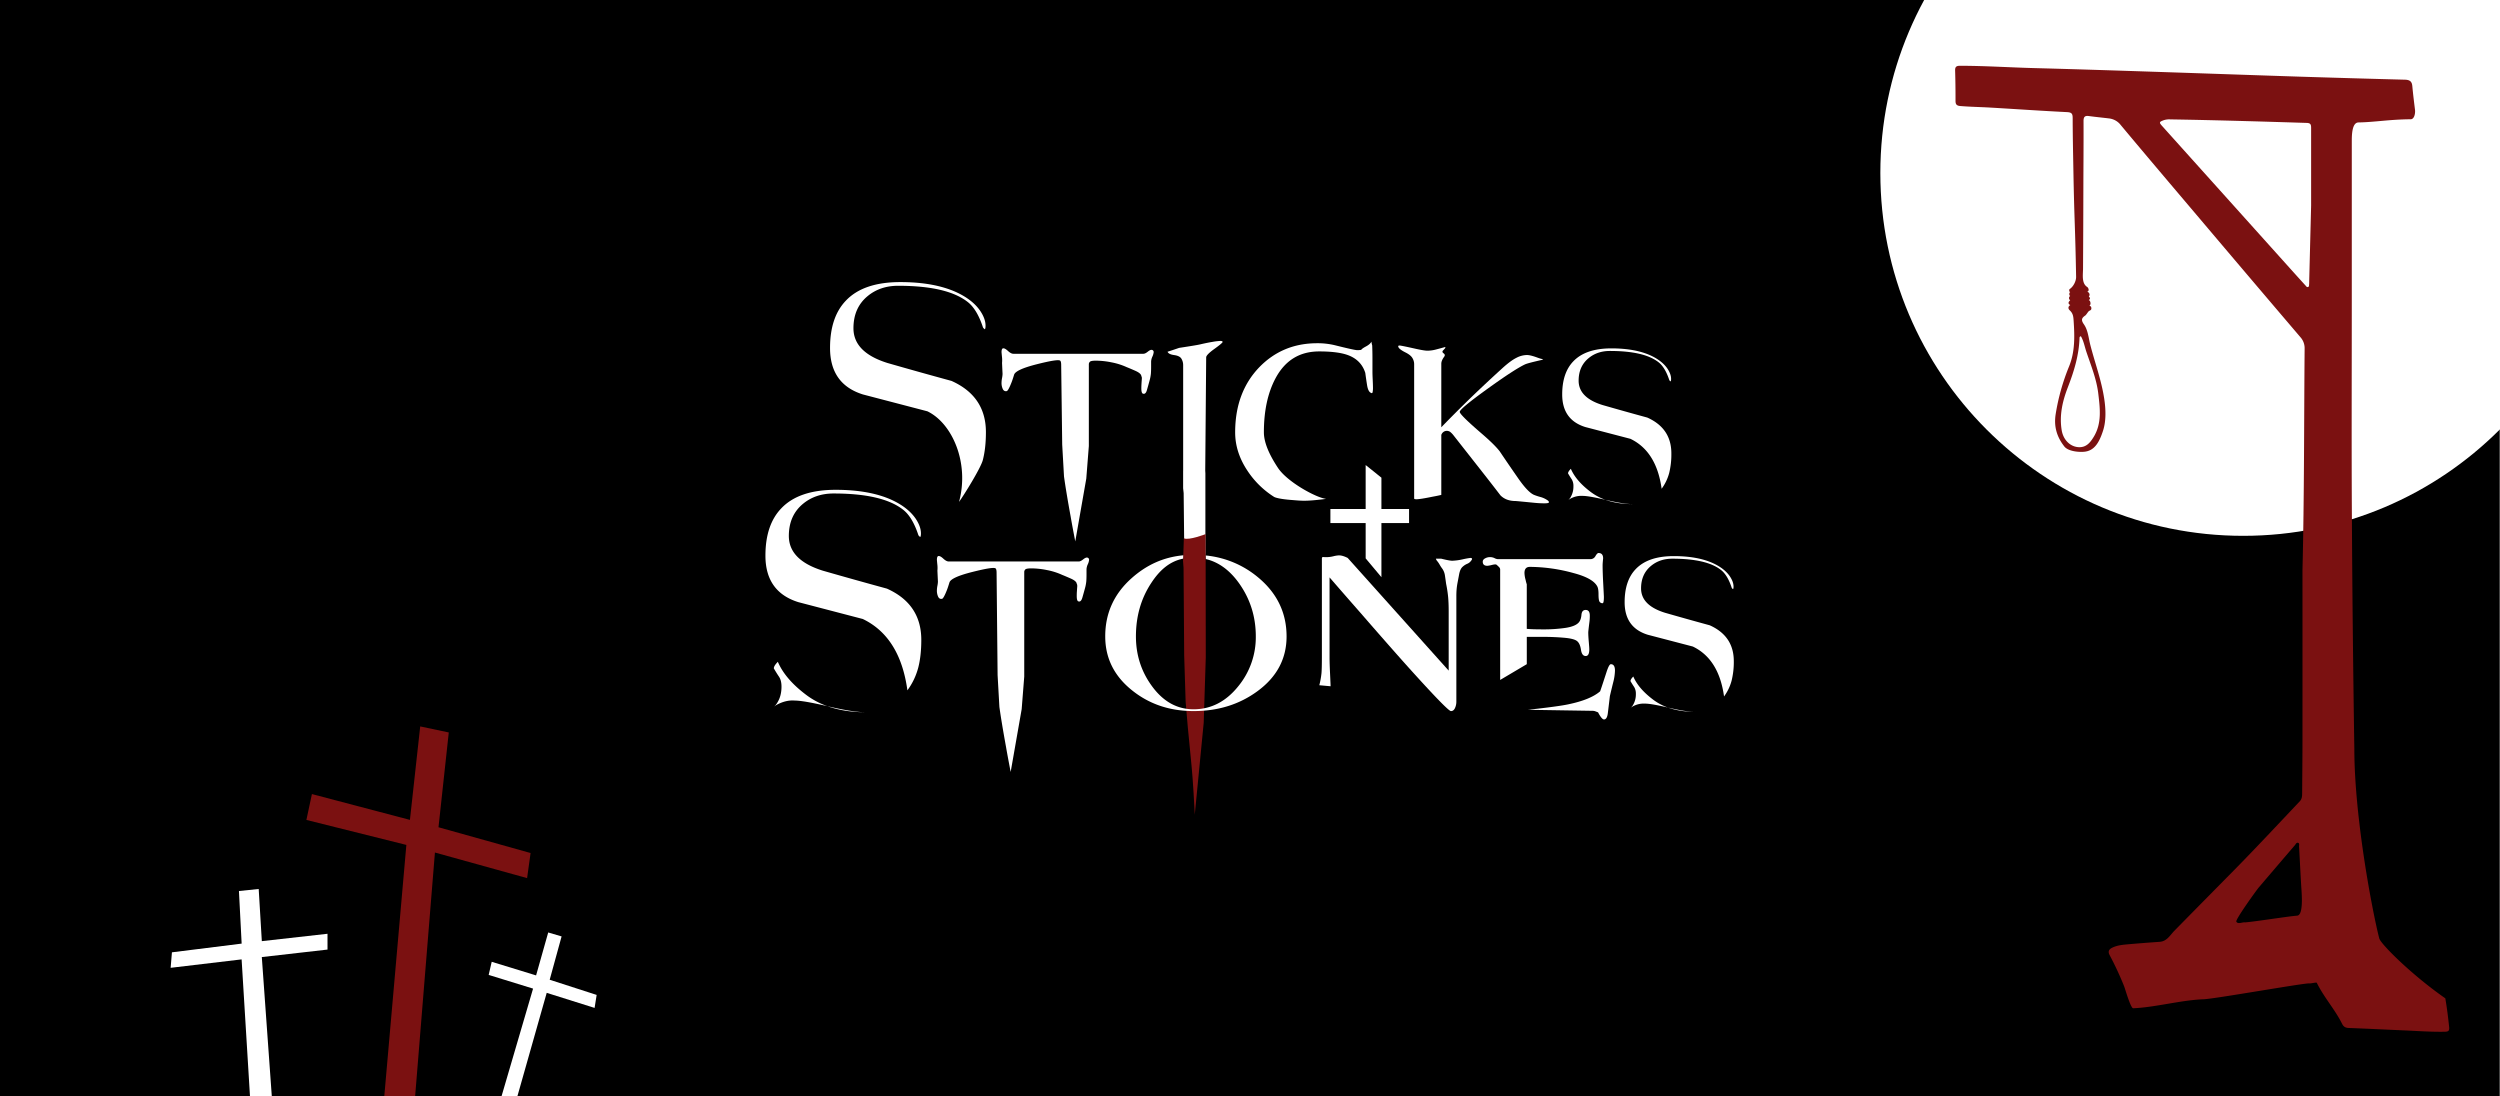 <svg xmlns="http://www.w3.org/2000/svg" viewBox="0 0 3042 1334"><rect x="0" y="0" width="3042" height="1334" fill="#808080" stroke="none"/><defs><style>.cls-1{fill:#fff;}.cls-2{fill:#7b1111;}</style></defs><g id="Backgrounds"><rect x="-0.32" y="-1.25" width="3041.66" height="1337"/></g><g id="Logo_White" data-name="Logo White"><path class="cls-1" d="M1010,423.39q0-37.39,19.14-57.43,21.38-22.71,66.34-22.71,41.41,0,68.57,12.47,19.14,8.91,28.49,22.26,6.67,9.79,6.68,18.25c0,2.38-.3,3.86-.89,4.45a8,8,0,0,1-2.23-2.22q-7.12-21.81-18.25-30.72-24.94-20-85-20-21.83,0-37,12.47-17.37,14.25-17.37,39.18,0,29.38,41.41,42.3,38.73,11.13,77.91,21.81,41.85,18.71,41.86,62.34,0,19.59-3.79,34.06c-2.52,9.64-22.68,42.21-28.92,50.82,12.87-47.49-8.26-95.72-38.53-110.26l-78.36-20.48Q1010,467.48,1010,423.39Z"/><path class="cls-1" d="M1401.92,425.8a2.64,2.64,0,0,1,1.87,2.8,16.69,16.69,0,0,1-1.55,5.3,16.39,16.39,0,0,0-1.56,5.92v6.23c0,3.74-.11,6.76-.31,9a51.31,51.31,0,0,1-1.72,8.57q-1.39,5.14-3,10.76c-1,3.74-2.6,5.29-4.67,4.67-1.46-.2-2.19-2.39-2.19-6.54,0-1.46.05-3.17.16-5.15s.26-4.2.47-6.7c0-1.66-.21-2.59-.63-2.8,0-2.33-2.54-4.59-7.63-6.82s-8.47-3.64-10.13-4.27a80.41,80.41,0,0,0-18.54-5.86,97.9,97.9,0,0,0-18.86-2.06c-4,0-6.39.41-7.32,1.25a4.33,4.33,0,0,0-1.41,3.43v99.21l-3.11,39.62-13.41,76.44q-3.74-19.32-5.61-30.22-5.61-30.84-8.1-48.91l-2.18-38.63-1.25-96.9c0-2.9-.42-4.67-1.24-5.29q-2.51-2.19-28.36,4.35T1233.94,456q-1.87,6.22-3.12,9.33-4,10.28-5.92,10.58-3.12.62-4.68-2.5a17.3,17.3,0,0,1-1.55-7.79,32.27,32.27,0,0,1,.62-5.61,31.89,31.89,0,0,0,.62-5q-.32-6.54-.62-13.4a35.7,35.7,0,0,0,0-6.54q-.32-3.12-.62-6.55,0-4.35,1.87-4.67c1.45-.21,3.42.85,5.92,3.15s4.67,3.47,6.54,3.47h158.33q2.18,0,5.45-2.65C1399,426.06,1400.68,425.38,1401.92,425.8Z"/><path class="cls-1" d="M1439.63,572.59v21.52l.64,5.9.75,70.58,1.73,37.47q2,17.52,6.42,47.44,1.49,10.57,4.45,29.31l10.63-74.14,2.47-38.43V576l-.19-3.38,1.15-137.75q0-3.12,10-10.32t10-8.44q0-1.26-2.82-1.26a69.81,69.81,0,0,0-9.24,1.1q-6.73,1.1-14.87,3-3.45.93-26,4.36-7.2,2.5-14.09,4.69,1.26,3.12,8.08,4.06t8.87,4.53a15,15,0,0,1,2.06,7.65V572.59Z"/><path class="cls-2" d="M1467,649.9l.19,150-2.53,79.64L1453.8,991.25c-2-40.59-3.53-55.3-4.55-65.92q-4.55-45-6.57-71.45l-1.77-56.43-.76-106.3-.65-8.89s1-19.5,1-27.27C1446.42,657.9,1467,649.9,1467,649.9Z"/><path class="cls-1" d="M1720.74,606.56V443.18a14.46,14.46,0,0,0-2.18-7.63q-2.18-3.6-8.41-6.71t-8.1-5.62c-.63-1-.84-1.76-.63-2.18s.73-.62,1.56-.62q1.88,0,20.26,4.13,10,2.19,13.71,2.18a41.08,41.08,0,0,0,10.13-1.4q5.45-1.41,11.06-3a.55.55,0,0,1,.63.62q0,.63-2.81,3.43c-1.24,1.25-1,2.44.63,3.58s1.87,2.55.62,4.21c-2.29,3.12-3.43,5.92-3.43,8.42v77.29q17.46-18.07,37.09-37.09,17.13-16.51,37.71-35.22,9.66-8.72,16.52-12.15a28.71,28.71,0,0,1,12.78-3.43q4.35,0,12.78,3.12c3.32,1.24,5.71,1.87,7.16,1.87a13.93,13.93,0,0,1-1.56.93q-16.52,3.74-20.25,5.3-12.79,5.92-46.29,30.08t-33.5,27.89q0,3.43,26.8,26.49,15.59,13.41,21.82,21.5,10.9,16.21,22.6,33t19.16,20a70.15,70.15,0,0,0,7.48,2.49,28.17,28.17,0,0,1,9.35,4.36c1,.84,1.45,1.62,1.25,2.34s-2,1.09-5.3,1.09q-5.93,0-12.15-.62-22.14-2.18-23.07-2.18-11.54,0-18.38-6.86-11.22-14.64-22.76-29.3l-34.28-43.63a24.62,24.62,0,0,0-4.21-4.36,7.52,7.52,0,0,0-4.52-1.25,7.17,7.17,0,0,0-6.23,5V602.2q-5.29,1.24-10.6,2.18-15.27,3.12-19.63,3.12C1721.68,607.5,1720.74,607.18,1720.74,606.56Z"/><path class="cls-1" d="M1900.89,480q0-26.17,13.4-40.2,15-15.88,46.43-15.89,29,0,48,8.72,13.4,6.24,20,15.59,4.66,6.86,4.67,12.77c0,1.67-.21,2.71-.62,3.12a5.39,5.39,0,0,1-1.56-1.56q-5-15.27-12.78-21.5-17.46-14-59.52-14-15.28,0-25.87,8.73-12.16,10-12.16,27.43,0,20.57,29,29.6,27.11,7.8,54.54,15.28,29.3,13.08,29.29,43.63a95.23,95.23,0,0,1-2.64,23.84,57.43,57.43,0,0,1-9.2,19.17q-6.24-45.51-38-60.78l-54.85-14.33Q1900.89,510.88,1900.89,480Zm86,133.4q-11.22,0-32.42-5t-28.67-5a27.19,27.19,0,0,0-15,3.43,18.31,18.31,0,0,0-3.12,2.18,14.07,14.07,0,0,0,3.43-4,25.24,25.24,0,0,0,3.43-13.4,15.23,15.23,0,0,0-2.18-8.57c-1.46-2.18-2.91-4.52-4.37-7q0-2.17,3.43-5.61,6.24,14.65,24,28.05Q1955.11,613.42,1986.91,613.42Z"/><path class="cls-1" d="M1550.35,604.64a107.48,107.48,0,0,1-32.41-31.79q-15-22.44-15-46.75,0-48.63,29.29-79.17,28.37-29.28,70.44-29.29a90.1,90.1,0,0,1,21.82,2.49q23.67,5.92,26.8,5.92a31.58,31.58,0,0,0,5-.31q.93-1.58,5.92-4.24t6.54-5.81a30.75,30.75,0,0,0,.94,4.68q.3,7.47.31,15v17.14q0,3.12.31,9.66c.21,4.36.31,7.38.31,9a25.86,25.86,0,0,1-.47,6.23c-.31,1-1,1.25-2,.62-2.29-1-3.85-4.15-4.68-9.33s-1.55-10.16-2.18-14.94q-5-15.86-21.5-21.78-12.16-4.35-34.6-4.36-35.84,0-53.29,33-14,26.49-14,65.42,0,17.46,17.15,43.31c11.42,17.24,46.73,36.4,58.6,37.69-25.72,3.28-29.68,2.29-42.54,1.3S1552.22,605.68,1550.35,604.64Z"/><path class="cls-1" d="M1714.55,636.47h-33.64v65.87l-19.18-22.9v-43h-42.9V619.38h42.9V565.86l19.18,15.38v38.14h33.64Z"/><path class="cls-1" d="M931.38,676.14q0-37.41,19.15-57.44Q971.89,596,1016.86,596q41.42,0,68.57,12.46,19.14,8.91,28.5,22.26,6.67,9.81,6.67,18.26c0,2.38-.29,3.86-.89,4.45a7.86,7.86,0,0,1-2.22-2.23q-7.12-21.81-18.26-30.72-24.93-20-85-20-21.81,0-37,12.46-17.37,14.26-17.37,39.18,0,29.4,41.41,42.3,38.74,11.13,77.92,21.82,41.83,18.69,41.85,62.33,0,19.61-3.78,34.06A81.81,81.81,0,0,1,1104.13,840q-8.91-65-54.32-86.82l-78.36-20.48Q931.39,720.22,931.38,676.14ZM1054.26,866.7q-16,0-46.3-7.13t-41-7.12q-10.25-.88-21.37,4.9a24.7,24.7,0,0,0-4.45,3.11,20.18,20.18,0,0,0,4.89-5.78q4.9-8,4.9-19.15c0-5-1-9.13-3.12-12.24s-4.16-6.46-6.23-10q0-3.1,4.9-8,8.9,20.94,34.28,40.08Q1008.85,866.69,1054.26,866.7Z"/><path class="cls-1" d="M1323.32,678.54a2.66,2.66,0,0,1,1.87,2.81,16.48,16.48,0,0,1-1.56,5.29,16.65,16.65,0,0,0-1.56,5.93v6.23c0,3.74-.11,6.75-.31,9a51.31,51.31,0,0,1-1.72,8.57q-1.39,5.15-3,10.75t-4.67,4.68c-1.46-.21-2.18-2.39-2.18-6.55,0-1.45,0-3.16.15-5.14s.26-4.21.47-6.7c0-1.66-.21-2.6-.62-2.81q0-3.48-7.64-6.81t-10.13-4.28a80.1,80.1,0,0,0-18.54-5.86,98.69,98.69,0,0,0-18.86-2.06q-5.93,0-7.32,1.25a4.36,4.36,0,0,0-1.4,3.43V823.23l-3.12,39.62-13.4,76.44q-3.75-19.32-5.61-30.22-5.61-30.84-8.11-48.91l-2.18-38.63-1.24-124.6q0-4.36-1.25-5.3-2.51-2.18-28.36,4.35t-27.74,12.76c-1.25,4.15-2.29,7.25-3.12,9.33q-4.05,10.26-5.92,10.57-3.12.63-4.67-2.49a17.35,17.35,0,0,1-1.56-7.79,32.17,32.17,0,0,1,.62-5.61,31.27,31.27,0,0,0,.63-5q-.32-6.54-.63-13.4a34.11,34.11,0,0,0,0-6.55q-.32-3.1-.62-6.54,0-4.37,1.87-4.68c1.45-.2,3.43.85,5.92,3.16s4.68,3.47,6.55,3.47h158.32c1.45,0,3.27-.89,5.45-2.65S1322.07,678.13,1323.32,678.54Z"/><path class="cls-1" d="M1789.56,682.91a10.51,10.51,0,0,1-4.28,3.13,19.44,19.44,0,0,0-5.52,3.58q-3.06,2.67-4.29,9.21c-.81,4.38-1.48,7.91-2,10.62a74.54,74.54,0,0,0-1.07,7.8q-.32,3.75-.31,8.43v128a18.28,18.28,0,0,1-1.72,8q-1.71,3.58-4.83,3.59-3.43,0-41.76-42.16-23.37-25.61-69.19-78.37-18.39-20.93-36.78-42.16v97.55q0,6.85.63,20.1t.62,14.81l-13.71-1.25A100.86,100.86,0,0,0,1608,819q.46-5.78.47-18.86V679.79c0-1.45.56-2.13,1.7-2s2.55.16,4.21.16a36,36,0,0,0,8.08-1.09,33.63,33.63,0,0,1,6.84-1.09q4.37,0,10.58,3.13L1762.76,816V744.14q0-10-.62-17.18a154.61,154.61,0,0,0-2.5-16.57c-.42-3.12-.88-6.39-1.4-9.83A19.32,19.32,0,0,0,1755,692a41.35,41.35,0,0,1-3.28-5,30.84,30.84,0,0,0-3.27-4.69,6.61,6.61,0,0,1-1.24-2.49h6.54q10,2.49,13.4,2.49a67.52,67.52,0,0,0,12.62-1.71,92.84,92.84,0,0,1,9.51-1.72c1,0,1.66.32,1.87.94S1790.81,681.46,1789.56,682.91Z"/><path class="cls-1" d="M1825.4,827.36V693.48a4.35,4.35,0,0,0-.94-3,36.44,36.44,0,0,0-3.42-3.26c-.63-.63-2.45-.57-5.46.15a33.85,33.85,0,0,1-5.76,1.09q-5.61,0-5.61-5,0-2.49,2.8-4a12,12,0,0,1,5.92-1.56,12.5,12.5,0,0,1,5.61,1.24,9.94,9.94,0,0,0,4.37,1.25H1935.1a6.88,6.88,0,0,0,6.24-3.74q2.17-3.74,3.74-3.74,5.61,0,5.61,6.55-.63,5.92-.63,8.41,0,8.11.78,22.91t.78,15.43q0,7.78-1.56,7.79a4.21,4.21,0,0,1-3.74-1.87q-1.24-1.87-1.24-9,0-6.86-1.56-9.66-5.31-10-29-16.21a203.32,203.32,0,0,0-53-7.48q-6.54,0-6.54,7.48a34.68,34.68,0,0,0,1.4,8.42,42.07,42.07,0,0,0,1.4,5.29v54.23q3.45.32,8.14.47t11.89.16a180.76,180.76,0,0,0,27.38-1.87q12-1.87,16.12-6.86c1.66-2.07,2.66-5.09,3-9s2-5.92,5.16-5.92q5,0,5,6.86a56.63,56.63,0,0,1-.31,6.54q-1.56,12.47-1.56,14,0,4.05.62,11.22c.42,4.78.63,7.89.63,9.35q0,8.1-4.37,8.1c-3.11,0-5-2.54-5.76-7.64s-2.34-8.62-4.83-10.59-7.69-3.32-15.59-4-16.51-1.09-25.86-1.09h-19.64v33.24ZM1947,841.23q.3-.3,7.79-23.38c2.07-6.43,3.84-9.66,5.3-9.66q5,0,5,7.82a62.28,62.28,0,0,1-2.18,14.39q-2.17,8.76-4,16.58-1.56,13.13-2.49,20.79c-.63,5.11-2.18,7.66-4.68,7.66q-2.17,0-5.61-5.73a29.9,29.9,0,0,1-1.56-2.87c-1-.43-2.13-.85-3.27-1.28a10.07,10.07,0,0,0-3.58-.63l-78.54-1.25q36.46-4,48.62-6.55Q1935.1,851.51,1947,841.23Z"/><path class="cls-1" d="M1530.88,702.58a116.67,116.67,0,0,0-63.6-26.67l0,4.35q23.28,5.58,40.21,29.19,20.57,28.72,20.57,64.93a94,94,0,0,1-21.51,60.88q-22.44,27.78-54.23,27.79-30.22,0-50.8-28.41-19.32-26.53-19.32-60.26,0-36.52,18.39-64.62c10.89-16.79,23.22-26.8,39-30l.2-4.08c-24.13,2.27-44.68,11.64-63,28q-32,28.56-31.94,70.7,0,40,33.35,66.19,31.15,24.66,74.17,24.66,44.88,0,77.92-24.35,35.22-25.9,35.22-66.5Q1565.48,731.32,1530.88,702.58Z"/><path class="cls-1" d="M1976.86,732.77q0-26.17,13.41-40.2,15-15.9,46.43-15.9,29,0,48,8.73,13.4,6.24,20,15.58,4.67,6.85,4.67,12.78c0,1.66-.21,2.7-.62,3.12a5.52,5.52,0,0,1-1.56-1.56q-5-15.27-12.78-21.51-17.46-14-59.53-14-15.27,0-25.86,8.72-12.17,10-12.16,27.43,0,20.56,29,29.61,27.1,7.79,54.54,15.27,29.28,13.09,29.29,43.63A94.77,94.77,0,0,1,2107,828.3a57.07,57.07,0,0,1-9.19,19.16q-6.24-45.5-38-60.77l-54.86-14.34Q1976.86,763.64,1976.86,732.77Zm86,133.39q-11.22,0-32.41-5t-28.67-5a27.19,27.19,0,0,0-15,3.43,17.75,17.75,0,0,0-3.12,2.18,14.2,14.2,0,0,0,3.43-4,25.26,25.26,0,0,0,3.43-13.4,15.29,15.29,0,0,0-2.18-8.58c-1.46-2.18-2.92-4.51-4.37-7q0-2.18,3.43-5.61,6.24,14.65,24,28.05Q2031.09,866.17,2062.88,866.16Z"/></g><g id="Graves"><polygon class="cls-2" points="466.22 1349.59 494.46 1028.1 372.82 997.69 379.54 966.22 498.8 997.64 511.31 883.91 546.07 891.25 533.56 1006.61 645.61 1037.95 641.37 1068.49 529.22 1037.36 503.86 1349.59 466.22 1349.59"/><polygon class="cls-1" points="305.42 1354.21 293.99 1167.38 207.64 1177.63 209.21 1158.78 294.04 1148.18 290.75 1084.2 314.78 1081.7 318.59 1145.19 398.5 1136.21 398.52 1155.44 318.57 1164.56 332.14 1353.58 305.42 1354.21"/><polygon class="cls-1" points="621.65 1361.81 665.24 1208.09 723.5 1226.43 726 1210.61 668.87 1192.15 683.35 1139.43 667.07 1134.62 652.31 1186.87 598.31 1170.31 594.62 1186.27 648.64 1202.94 603.14 1358.24 621.65 1361.81"/></g><g id="Moon"><circle class="cls-1" cx="2729.5" cy="210.5" r="441.5"/></g><g id="Gallows"><path class="cls-2" d="M2975.46,1214.77c2,11.6,3.43,23.25,4.66,34.94.49,4.59-1,5.63-5.21,5.71-16.64.33-33.22-.94-49.82-1.65-22.38-.94-44.74-2.11-67.13-2.92-4-.15-6.32-1.56-8.05-5-9.13-18.2-21.75-31.68-30.81-49.91-.51-1-6.7.9-9,.64-5.89-.63-115.35,18.88-128.78,19.32-26.72.89-58.93,9.86-85.64,10.95-3.1.12-9.78-23.59-11-26.64a383.64,383.64,0,0,0-17.57-37.82c-2.5-4.59-1.09-7.31,3.44-9.42,5.55-2.59,11.44-3.29,17.36-3.82q20-1.76,40-3.13c8.3-.58,12.16-7.25,16.9-12.44,1.72-1.88,69.18-70.24,73.35-74.48,27.13-27.57,53.5-55.86,80.09-83.94,2.85-3,3-6.44,3-10,.16-21,.38-42,.4-63q.06-104.24,0-208.47c2.22-89.76,1.83-179.52,2.61-269.28a19.94,19.94,0,0,0-5.12-14.13q-62.25-73-124.23-146.27c-31.54-37.22-63.13-74.4-94.39-111.86a21,21,0,0,0-14.45-8.07c-8.06-1-16.16-1.75-24.21-2.85-4.92-.67-6.64.85-6.61,6.08.12,28.23-.15,56.47-.22,84.7-.13,50-.14,44.52-.39,94.47,0,7.77-2,18.23,5.08,22.74,1.2.76,3.22,4.51,0,5.79,2.58.65,3.86,3.87,1.93,5.8,1.93,1.93,1.93,2.57,0,4.51,1.93,0,3.22,5.79.65,6.44,2.57,1.28,2.37,2.39,2.46,3.43.11,1.36-.65,2.28-2.46,3-1.35.54-3.64,4.85-4.84,5.65-4.46,3-5.54,5.42-1.81,10.74,5.09,7.24,5.65,16.64,7.85,25.18,5.78,22.39,13.45,42.66,16.93,65.52,1.82,12,2.56,26.4-1.45,38.78-4.63,14.29-10.47,24.51-23,25.64-7.4.66-19.62-.74-24.09-6.41-9.18-11.67-13-24.53-10.52-39.53A262.21,262.21,0,0,1,2517.59,446c7.43-18,6.88-37.12,5.57-56.15-.3-4.36-.6-8.42-4.57-12.1-3-2.8-1.49-5.4.53-6.54-3.95-2.08-1.37-4.66-.08-5.94a3,3,0,0,1,0-5.15c-1.67-.56-1.29-4.51,0-4.51-1.29-.65-1.6-3.22-.65-3.87,4.93-3.31,7.9-10.22,7.82-14.78-1.07-61.69-2.22-68-3.31-129.7-.37-21.17-.83-42.34-.88-63.51,0-5.17-1-7-6.76-7.32-31-1.52-62-3.68-93-5.5-12.26-.72-24.54-.9-36.79-1.89-4.42-.35-6-1.84-6-6.22q.06-18.45-.48-36.91c-.14-4.56,1.48-5.86,5.94-5.86,30,0,59.94,2,89.92,2.8,54,1.43,108,3.21,162,5s108,3.7,161.94,5.44q63.64,2,127.3,3.67c5.65.14,8.66,1.75,9.2,7.68.88,9.72,2.11,19.41,3.29,29.1.5,4.17-.83,11.34-5.23,11.38-26,.19-44.32,3.59-63.52,3.86-8.15.12-8.18,15.84-8.18,23.84,0,72,0,119.72,0,191.75,0,86.87-.38,173.74.1,260.6q.8,143,3,286.08c0,83.16,22.07,198.66,30.35,230.64C2896.77,1148.43,2933.71,1185.63,2975.46,1214.77ZM2812.17,250.16c0-31.47,0-62.94,0-94.4,0-3.75-.4-6-5.1-6.19-55.41-1.73-110.82-3.4-166.26-4.3a21.38,21.38,0,0,0-8,1c-5.62,2.12-5.8,2.73-1.8,7.19l161.86,180.18c4.22,4.7,8.49,9.36,12.73,14.06.72.79,1.31,1.88,2.58,1.6,1.67-.37,1.41-1.88,1.53-3.08s.12-2.53.12-3.8m-277.82,66.75c-1.45.31-1.6,1.12-1.62,1.78-.63,21.06-6.65,40.71-14.2,60.26-6.45,16.67-10.58,34.12-7.48,52.5,2,11.74,10.66,20.38,21.59,20.44,8.72,0,13.27-6,17.18-12.29,10.26-16.59,7.84-34.86,5.74-52.77s-9-34.53-14.67-51.47C2536.53,421.42,2535.36,414.83,2532.05,409.16Zm199.79,713.2c13.93-1.17,50.33-7.11,63.43-8.21,8.08-.67,5.37-28.17,4.87-36.57-.95-15.85-1.71-31.7-2.58-47.56-.09-1.54.73-3.72-1-4.41-2.09-.84-3,1.49-4.05,2.77q-22.18,25.86-44.27,51.8c-2.5,3-28.38,38.78-27.05,41.26C2723.11,1125.05,2728.69,1121.8,2731.84,1122.36Z"/></g></svg>